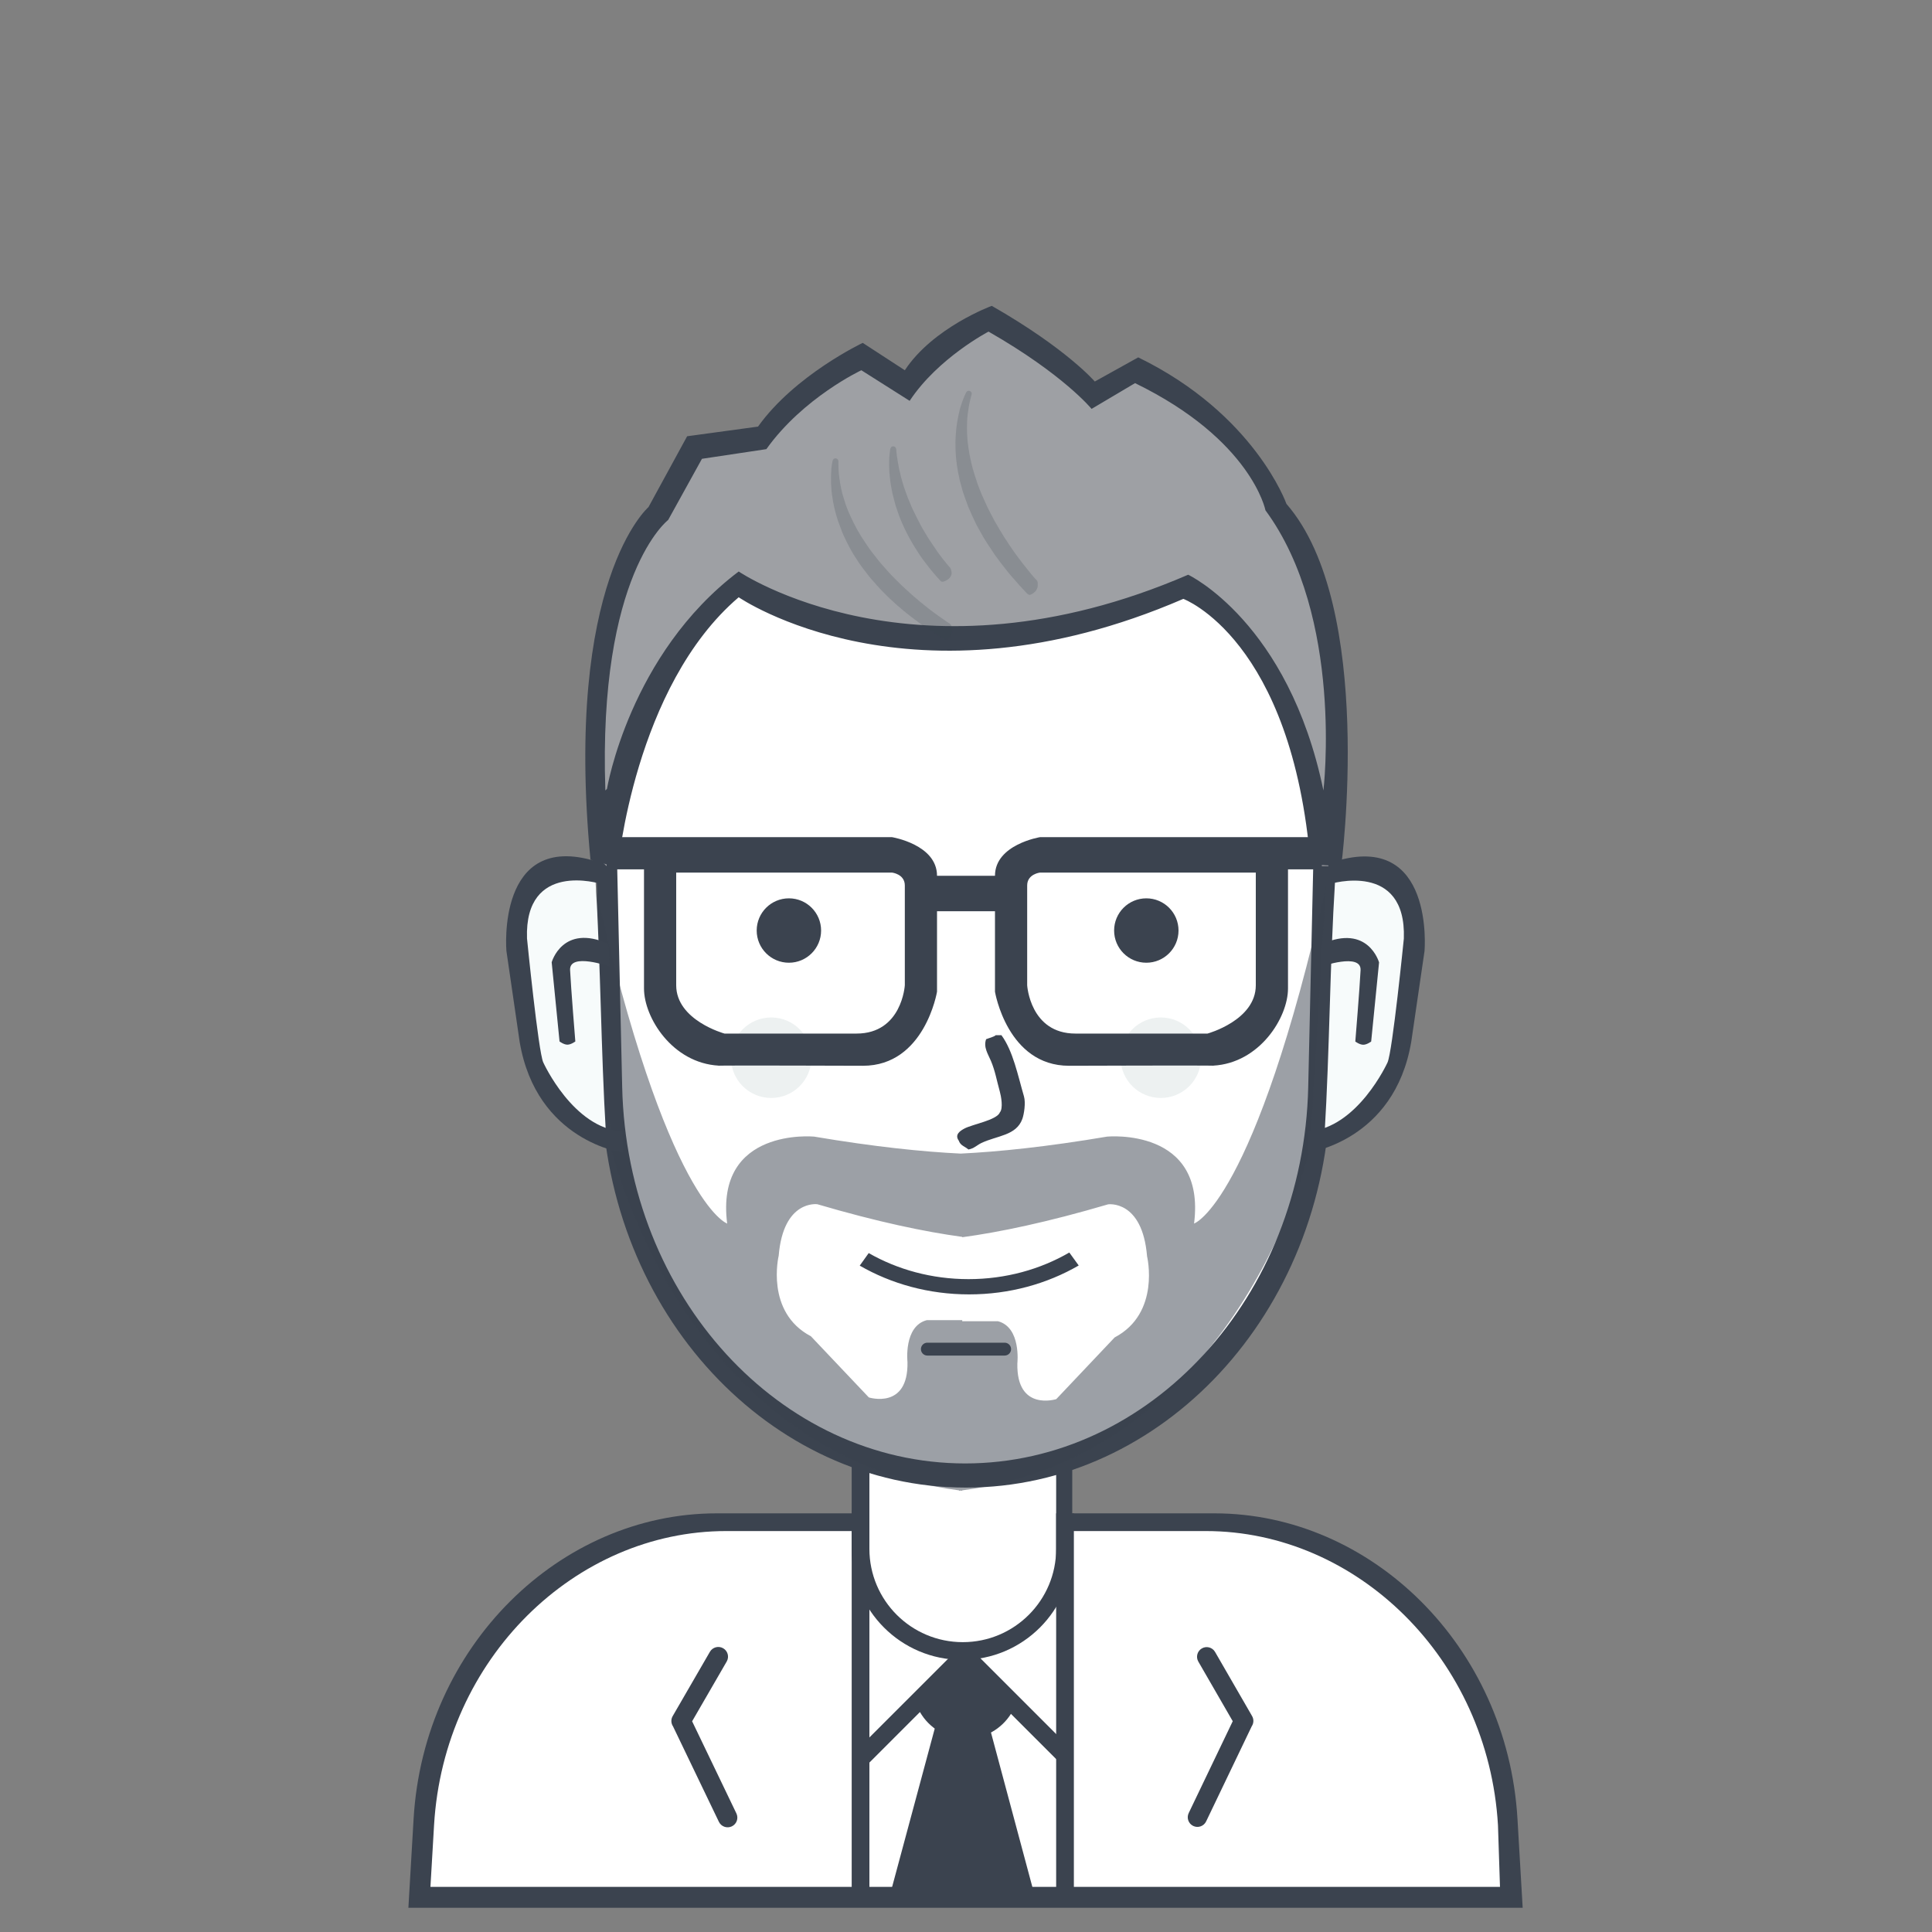 <?xml version="1.0" encoding="UTF-8" standalone="no"?>
<svg
   xmlns:dc="http://purl.org/dc/elements/1.1/"
   xmlns:cc="http://creativecommons.org/ns#"
   xmlns:rdf="http://www.w3.org/1999/02/22-rdf-syntax-ns#"
   xmlns:svg="http://www.w3.org/2000/svg"
   xmlns="http://www.w3.org/2000/svg"
   xmlns:sodipodi="http://sodipodi.sourceforge.net/DTD/sodipodi-0.dtd"
   xmlns:inkscape="http://www.inkscape.org/namespaces/inkscape"
   version="1.1"
   id="svg7956"
   height="512"
   width="512"
   inkscape:version="0.48.5 r10040"
   sodipodi:docname="users-20.svg">
  <rect width="100%" height="100%" fill="#808080" stroke="none"/>
  <sodipodi:namedview
     pagecolor="#ffffff"
     bordercolor="#666666"
     borderopacity="1"
     objecttolerance="10"
     gridtolerance="10"
     guidetolerance="10"
     inkscape:pageopacity="0"
     inkscape:pageshadow="2"
     inkscape:window-width="1081"
     inkscape:window-height="570"
     id="namedview35"
     showgrid="false"
     inkscape:zoom="0.65186406"
     inkscape:cx="-38.539937"
     inkscape:cy="256"
     inkscape:window-x="180"
     inkscape:window-y="207"
     inkscape:window-maximized="0"
     inkscape:current-layer="svg7956" />
  <defs
     id="defs7990" />
  <path
     id="body-bg-flat"
     style="stroke: none; fill: rgb(255, 255, 255)"
     fill-rule="nonzero"
     d="M 111,504 C 111,504 100.698,413.689 189.44,403.613 C 189.44,403.613 227.413,403.613 227.413,403.613 C 227.413,403.613 227.413,386.12 227.413,386.12 C 227.413,386.12 254.125,397.593 281.173,387.4 C 281.173,387.4 282.027,403.613 282.027,403.613 C 282.027,403.613 326.4,403.613 326.4,403.613 C 326.4,403.613 403.673,411.328 399,504 C 399,504 111,504 111,504 Z" />
  <path
     id="Rounded Rectangle 13 copy 3"
     style="stroke: none; fill: rgb(59, 67, 79)"
     fill-rule="nonzero"
     d="M 398.262,505.587 C 398.262,505.587 398.262,505.587 398.262,505.587 C 398.262,505.587 113.746,505.587 113.746,505.587 C 113.746,505.587 113.746,505.587 113.746,505.587 C 113.746,505.587 108.228,505.587 108.228,505.587 C 108.228,505.587 109.605,482.057 109.605,482.057 C 112.294,436.115 148.492,401.053 189.915,401.053 C 189.915,401.053 227.413,401.053 227.413,401.053 C 227.413,401.053 227.413,405.747 227.413,405.747 C 227.413,405.747 192.43,405.747 192.43,405.747 C 152.506,405.747 117.619,439.495 115.027,483.717 C 115.027,483.717 114.071,500.04 114.071,500.04 C 114.071,500.04 397.51,500.04 397.51,500.04 C 397.51,500.04 396.98,483.717 396.98,483.717 C 394.388,439.495 359.501,405.747 319.578,405.747 C 319.578,405.747 284.16,405.747 284.16,405.747 C 284.16,405.747 284.16,401.053 284.16,401.053 C 284.16,401.053 321.839,401.053 321.839,401.053 C 363.263,401.053 399.46,436.115 402.149,482.057 C 402.149,482.057 403.527,505.587 403.527,505.587 C 403.527,505.587 398.262,505.587 398.262,505.587 Z" />
  <path
     id="neck copy 7"
     style="stroke: none; fill: rgb(59, 67, 79)"
     fill-rule="nonzero"
     d="M 230.4,384.146 C 230.4,384.146 230.4,410.461 230.4,410.461 C 230.4,424.117 241.479,435.187 255.147,435.187 C 268.814,435.187 279.893,424.117 279.893,410.461 C 279.893,410.461 279.893,384.689 279.893,384.689 C 281.329,384.252 282.752,383.777 284.16,383.264 C 284.16,383.264 284.16,410.64 284.16,410.64 C 284.16,426.789 271.075,439.88 254.933,439.88 C 238.792,439.88 225.707,426.789 225.707,410.64 C 225.707,410.64 225.707,382.454 225.707,382.454 C 227.253,383.065 228.818,383.627 230.4,384.146 Z" />
  <path
     id="Rounded Rectangle 2"
     style="stroke: none; fill: rgb(59, 67, 79)"
     fill-rule="nonzero"
     d="M 331.72,457.489 C 331.72,457.489 319.635,482.696 319.635,482.696 C 319.023,483.971 317.494,484.509 316.219,483.898 C 314.945,483.287 314.407,481.758 315.018,480.483 C 315.018,480.483 326.69,456.138 326.69,456.138 C 326.69,456.138 317.57,440.341 317.57,440.341 C 316.863,439.117 317.282,437.551 318.507,436.844 C 319.731,436.137 321.297,436.557 322.004,437.781 C 322.004,437.781 331.817,454.779 331.817,454.779 C 332.323,455.654 332.249,456.703 331.72,457.489 Z" />
  <path
     id="Rounded Rectangle 2 copy 3"
     style="stroke: none; fill: rgb(59, 67, 79)"
     fill-rule="nonzero"
     d="M 178.362,457.514 C 178.362,457.514 190.513,482.798 190.513,482.798 C 191.127,484.077 192.664,484.617 193.946,484.004 C 195.228,483.391 195.769,481.857 195.154,480.578 C 195.154,480.578 183.42,456.158 183.42,456.158 C 183.42,456.158 192.589,440.313 192.589,440.313 C 193.299,439.085 192.878,437.515 191.647,436.805 C 190.416,436.096 188.842,436.517 188.131,437.745 C 188.131,437.745 178.265,454.795 178.265,454.795 C 177.756,455.673 177.83,456.726 178.362,457.514 Z" />
  <path
     id="Rectangle 24"
     style="stroke: none; fill: rgb(59, 67, 79)"
     fill-rule="nonzero"
     d="M 225.707,400.2 C 225.707,400.2 230.4,400.2 230.4,400.2 C 230.4,400.2 230.4,503.88 230.4,503.88 C 230.4,503.88 225.707,503.88 225.707,503.88 C 225.707,503.88 225.707,400.2 225.707,400.2 Z" />
  <path
     id="Rectangle 24 copy"
     style="stroke: none; fill: rgb(59, 67, 79)"
     fill-rule="nonzero"
     d="M 279.893,401.053 C 279.893,401.053 284.587,401.053 284.587,401.053 C 284.587,401.053 284.587,504.733 284.587,504.733 C 284.587,504.733 279.893,504.733 279.893,504.733 C 279.893,504.733 279.893,401.053 279.893,401.053 Z" />
  <path
     id="2 copy 5"
     style="stroke: none; fill: rgb(255, 255, 255)"
     fill-rule="nonzero"
     d="M 256.215,116.467 C 309.293,116.467 351.187,166.068 349.825,225.665 C 349.825,225.665 348.377,289.006 348.377,289.006 C 347.094,345.152 305.845,389.533 256.215,389.533 C 206.584,389.533 165.336,345.152 164.052,289.006 C 164.052,289.006 162.605,225.665 162.605,225.665 C 161.242,166.068 203.137,116.467 256.215,116.467 Z" />
  <path
     id="2 line"
     style="stroke: none; fill: rgb(59, 67, 79)"
     fill-rule="evenodd"
     d="M 354.089,223.701 C 354.089,223.701 352.572,289.616 352.572,289.616 C 351.228,348.043 308.006,394.227 256.001,394.227 C 203.996,394.227 160.775,348.043 159.43,289.616 C 159.43,289.616 157.913,223.701 157.913,223.701 C 156.486,161.683 200.384,110.067 256.001,110.067 C 311.618,110.067 355.517,161.683 354.089,223.701 Z M 255.788,116.893 C 203.436,116.893 162.114,166.107 163.458,225.238 C 163.458,225.238 164.886,288.085 164.886,288.085 C 166.152,343.793 206.836,387.827 255.788,387.827 C 304.741,387.827 345.425,343.793 346.691,288.085 C 346.691,288.085 348.119,225.238 348.119,225.238 C 349.462,166.107 308.141,116.893 255.788,116.893 Z" />
  <path
     opacity="0.059"
     id="1 copy 4"
     style="stroke:none;fill:rgb(59, 67, 79);opacity:0.5"
     fill-rule="evenodd"
     d="M 351.427,234.653 C 351.427,234.653 347.16,304.627 347.16,304.627 C 347.16,304.627 328.21,385.398 255,394.961 C 255,394.961 255,395.08 255,395.08 C 254.856,395.062 254.717,395.039 254.573,395.021 C 254.43,395.039 254.291,395.062 254.147,395.08 C 254.147,395.08 254.147,394.961 254.147,394.961 C 180.937,385.398 161.987,304.627 161.987,304.627 C 161.987,304.627 157.72,234.653 157.72,234.653 C 176.718,318.98 192.707,324.253 192.707,324.253 C 189.471,298.682 215.747,301.213 215.747,301.213 C 231.761,303.918 244.509,305.226 254.573,305.714 C 264.638,305.226 277.386,303.918 293.4,301.213 C 293.4,301.213 319.676,298.682 316.44,324.253 C 316.44,324.253 332.429,318.98 351.427,234.653 Z M 303.983,332.926 C 302.741,317.885 293.671,319.16 293.671,319.16 C 277.546,323.905 264.889,326.541 255,327.88 C 255,327.88 255,327.782 255,327.782 C 245.181,326.453 232.612,323.839 216.6,319.133 C 216.6,319.133 207.593,317.868 206.36,332.787 C 206.36,332.787 202.743,347.733 214.893,354.12 C 214.893,354.12 230.253,370.333 230.253,370.333 C 230.253,370.333 240.75,373.66 240.493,360.947 C 240.493,360.947 239.425,351.465 245.613,349.853 C 245.613,349.853 255,349.853 255,349.853 C 255,349.853 255,350.134 255,350.134 C 255,350.134 264.453,350.134 264.453,350.134 C 270.685,351.759 269.609,361.319 269.609,361.319 C 269.351,374.138 279.921,370.783 279.921,370.783 C 279.921,370.783 295.39,354.436 295.39,354.436 C 307.625,347.997 303.983,332.926 303.983,332.926 Z" />
  <path
     id="Rounded Rectangle 3"
     style="stroke: none; fill: rgb(59, 67, 79)"
     fill-rule="nonzero"
     d="M 245.76,355.827 C 245.76,355.827 266.24,355.827 266.24,355.827 C 267.183,355.827 267.947,356.591 267.947,357.533 C 267.947,358.476 267.183,359.24 266.24,359.24 C 266.24,359.24 245.76,359.24 245.76,359.24 C 244.817,359.24 244.053,358.476 244.053,357.533 C 244.053,356.591 244.817,355.827 245.76,355.827 Z" />
  <path
     id="2"
     style="stroke: none; fill: rgb(59, 67, 79)"
     fill-rule="nonzero"
     d="M 227.838,335.406 C 227.838,335.406 230.215,332.08 230.215,332.08 C 237.855,336.45 246.932,338.984 256.67,338.984 C 266.517,338.984 275.687,336.392 283.379,331.932 C 283.379,331.932 285.868,335.368 285.868,335.368 C 277.499,340.213 267.527,343.027 256.82,343.027 C 246.142,343.027 236.193,340.228 227.838,335.406 Z" />
  <path
     id="Shape 11 copy"
     style="stroke: none; fill: rgb(247, 251, 251)"
     fill-rule="nonzero"
     d="M 157.807,233.313 C 157.795,233.314 156.76,232.487 154.804,231.871 C 153.826,231.564 152.611,231.311 151.226,231.248 C 150.88,231.233 150.524,231.229 150.16,231.24 C 149.796,231.25 149.423,231.274 149.045,231.315 C 148.287,231.396 147.505,231.541 146.718,231.767 C 143.567,232.673 140.353,234.875 138.465,239.419 C 137.517,241.691 136.892,244.55 136.727,248.126 C 136.685,249.02 136.673,249.959 136.691,250.945 C 136.709,251.931 136.758,252.963 136.84,254.045 C 137.003,256.209 137.298,258.568 137.738,261.14 C 137.728,261.137 137.328,268.91 140.106,277.841 C 142.719,286.573 148.992,297.299 160.573,300.364 C 159.241,278.185 159.2,255.59 157.807,233.313 C 157.807,233.313 157.807,233.313 157.807,233.313 Z" />
  <path
     id="Shape 3"
     style="stroke: none; fill: rgb(59, 67, 79)"
     fill-rule="nonzero"
     d="M 159.128,234.207 C 159.128,234.207 138.951,227.956 139.662,248.698 C 139.662,248.698 142.665,278.775 143.97,281.547 C 143.97,281.547 151.894,299.059 164.971,299.835 C 177.752,300.594 164.971,299.835 164.971,299.835 C 164.971,299.835 165.13,305.48 165.13,305.48 C 165.13,305.48 142.145,302.533 137.706,276.045 C 137.706,276.045 134.202,251.983 134.202,251.983 C 134.202,251.983 131.481,220.138 157.871,228.235 C 183.58,236.123 157.871,228.235 157.871,228.235 C 157.871,228.235 159.128,234.207 159.128,234.207 " />
  <path
     id="Shape 4"
     style="stroke: none; fill: rgb(59, 67, 79)"
     fill-rule="nonzero"
     d="M 152.468,275.995 C 152.468,275.995 151.339,276.848 150.369,276.848 C 149.399,276.848 148.284,275.995 148.284,275.995 C 148.284,275.995 146.202,255.012 146.202,255.012 C 146.202,255.012 149.074,244.679 161.265,250.139 C 161.265,250.139 161.554,256.139 161.554,256.139 C 161.554,256.139 150.858,252.346 151.079,257.069 C 151.292,261.616 152.468,275.995 152.468,275.995 Z" />
  <path
     id="Shape 11 copy_1"
     style="stroke: none; fill: rgb(247, 251, 251)"
     fill-rule="nonzero"
     d="M 353.813,233.362 C 353.825,233.363 354.866,232.536 356.83,231.921 C 357.812,231.614 359.032,231.361 360.423,231.299 C 360.771,231.283 361.128,231.28 361.494,231.29 C 361.86,231.3 362.234,231.325 362.614,231.365 C 363.375,231.446 364.16,231.591 364.951,231.817 C 368.116,232.722 371.344,234.923 373.241,239.464 C 374.192,241.735 374.82,244.591 374.986,248.165 C 375.028,249.058 375.041,249.997 375.022,250.982 C 375.004,251.967 374.955,252.999 374.873,254.08 C 374.709,256.242 374.412,258.6 373.971,261.17 C 373.98,261.167 374.383,268.935 371.592,277.86 C 368.968,286.586 362.668,297.305 351.035,300.368 C 352.373,278.204 352.415,255.624 353.813,233.362 C 353.813,233.362 353.813,233.362 353.813,233.362 Z" />
  <path
     id="Shape 3_1"
     style="stroke: none; fill: rgb(59, 67, 79)"
     fill-rule="nonzero"
     d="M 352.483,234.256 C 352.483,234.256 372.747,228.008 372.034,248.737 C 372.034,248.737 369.017,278.793 367.707,281.564 C 367.707,281.564 359.748,299.064 346.614,299.839 C 333.777,300.597 346.614,299.839 346.614,299.839 C 346.614,299.839 346.455,305.48 346.455,305.48 C 346.455,305.48 369.54,302.535 373.999,276.065 C 373.999,276.065 377.518,252.019 377.518,252.019 C 377.518,252.019 380.25,220.196 353.745,228.287 C 327.923,236.17 353.745,228.287 353.745,228.287 C 353.745,228.287 352.483,234.256 352.483,234.256 " />
  <path
     id="Shape 4_1"
     style="stroke: none; fill: rgb(59, 67, 79)"
     fill-rule="nonzero"
     d="M 359.171,276.015 C 359.171,276.015 360.305,276.868 361.28,276.868 C 362.254,276.868 363.374,276.015 363.374,276.015 C 363.374,276.015 365.466,255.046 365.466,255.046 C 365.466,255.046 362.58,244.72 350.336,250.177 C 350.336,250.177 350.046,256.173 350.046,256.173 C 350.046,256.173 360.789,252.382 360.567,257.102 C 360.353,261.646 359.171,276.015 359.171,276.015 Z" />
  <path
     id="new_vector_shape_done"
     style="stroke: none; fill: rgb(59, 67, 79)"
     fill-rule="evenodd"
     d="M 263.893,274.333 C 264.391,274.333 264.889,274.333 265.387,274.333 C 268.474,278.526 269.73,284.97 271.36,290.547 C 271.865,292.275 271.375,295.298 270.933,296.52 C 269.316,300.996 264.236,300.915 260.053,302.92 C 258.93,303.458 258.095,304.388 256.64,304.627 C 255.692,303.791 254.547,303.627 254.08,302.28 C 252.928,300.693 254.413,299.702 255.573,299.08 C 257.68,297.95 264.181,296.837 264.96,294.813 C 265.923,293.718 265.283,290.423 264.96,289.267 C 264.133,286.305 263.737,283.832 262.613,281.16 C 261.867,279.385 260.557,277.514 261.333,275.4 C 261.977,275.124 263.367,274.81 263.893,274.333 Z" />
  <path
     id="eye"
     style="stroke: none; fill: rgb(59, 67, 79)"
     fill-rule="nonzero"
     d="M 209.067,238.067 C 213.78,238.067 217.6,241.887 217.6,246.6 C 217.6,251.313 213.78,255.133 209.067,255.133 C 204.354,255.133 200.533,251.313 200.533,246.6 C 200.533,241.887 204.354,238.067 209.067,238.067 Z" />
  <path
     id="eye_1"
     style="stroke: none; fill: rgb(59, 67, 79)"
     fill-rule="nonzero"
     d="M 303.787,238.067 C 308.499,238.067 312.32,241.887 312.32,246.6 C 312.32,251.313 308.499,255.133 303.787,255.133 C 299.074,255.133 295.253,251.313 295.253,246.6 C 295.253,241.887 299.074,238.067 303.787,238.067 Z" />
  <path
     id="Ellipse 3"
     style="stroke: none; fill: rgb(237, 241, 241)"
     fill-rule="nonzero"
     d="M 307.627,269.64 C 313.518,269.64 318.293,274.416 318.293,280.307 C 318.293,286.198 313.518,290.973 307.627,290.973 C 301.736,290.973 296.96,286.198 296.96,280.307 C 296.96,274.416 301.736,269.64 307.627,269.64 Z" />
  <path
     id="Ellipse 3 copy"
     style="stroke: none; fill: rgb(237, 241, 241)"
     fill-rule="nonzero"
     d="M 204.373,269.64 C 210.264,269.64 215.04,274.416 215.04,280.307 C 215.04,286.198 210.264,290.973 204.373,290.973 C 198.482,290.973 193.707,286.198 193.707,280.307 C 193.707,274.416 198.482,269.64 204.373,269.64 Z" />
  <path
     id="Shape 1 copy 5"
     style="stroke: none; fill: rgb(59, 67, 79)"
     fill-rule="evenodd"
     d="M 341.333,230.387 C 341.333,230.387 341.333,261.96 341.333,261.96 C 341.333,269.676 333.807,281.715 321.543,282.405 C 319.741,282.319 283.307,282.44 283.307,282.44 C 266.928,282.44 263.68,262.813 263.68,262.813 C 263.68,262.813 263.68,241.48 263.68,241.48 C 263.68,241.48 248.32,241.48 248.32,241.48 C 248.32,241.48 248.32,262.813 248.32,262.813 C 248.32,262.813 245.072,282.44 228.693,282.44 C 228.693,282.44 192.259,282.319 190.457,282.405 C 178.193,281.715 170.667,269.676 170.667,261.96 C 170.667,261.96 170.667,230.387 170.667,230.387 C 170.667,230.387 157.013,230.387 157.013,230.387 C 157.013,230.387 157.013,221.853 157.013,221.853 C 157.013,221.853 236.373,221.853 236.373,221.853 C 236.373,221.853 248.32,223.783 248.32,232.093 C 248.32,232.093 263.68,232.093 263.68,232.093 C 263.68,223.783 275.627,221.853 275.627,221.853 C 275.627,221.853 354.987,221.853 354.987,221.853 C 354.987,221.853 354.987,230.387 354.987,230.387 C 354.987,230.387 341.333,230.387 341.333,230.387 Z M 239.787,234.653 C 239.787,231.612 236.373,231.24 236.373,231.24 C 236.373,231.24 179.2,231.24 179.2,231.24 C 179.2,231.24 179.2,261.107 179.2,261.107 C 179.2,270.413 192,273.907 192,273.907 C 192,273.907 226.987,273.907 226.987,273.907 C 239.024,273.907 239.787,261.107 239.787,261.107 C 239.787,261.107 239.787,237.695 239.787,234.653 Z M 332.8,231.24 C 332.8,231.24 275.627,231.24 275.627,231.24 C 275.627,231.24 272.213,231.612 272.213,234.653 C 272.213,237.695 272.213,261.107 272.213,261.107 C 272.213,261.107 272.976,273.907 285.013,273.907 C 285.013,273.907 320,273.907 320,273.907 C 320,273.907 332.8,270.413 332.8,261.107 C 332.8,261.107 332.8,231.24 332.8,231.24 Z M 320.853,282.44 C 321.086,282.435 321.313,282.418 321.543,282.405 C 321.736,282.414 321.542,282.426 320.853,282.44 Z M 190.457,282.405 C 190.687,282.418 190.914,282.435 191.147,282.44 C 190.458,282.426 190.264,282.414 190.457,282.405 Z" />
  <path
     id="Shape 6 copy 3"
     style="stroke: none; fill: rgb(158, 160, 164)"
     fill-rule="nonzero"
     d="M 160.751,229.533 C 160.751,229.533 164.043,178.137 195.761,155.293 C 195.761,155.293 241.557,186.447 313.598,155.293 C 313.598,155.293 345.463,169.807 350.316,229.533 C 350.316,229.533 352.026,229.533 352.026,229.533 C 352.026,229.533 361.15,161.12 337.507,133.96 C 337.507,133.96 331.684,113.16 300.79,98.12 C 300.79,98.12 289.689,104.947 289.689,104.947 C 289.689,104.947 282.231,95.82 262.365,84.467 C 262.365,84.467 247.672,91.013 240.163,102.387 C 240.163,102.387 228.209,94.707 228.209,94.707 C 228.209,94.707 211.504,102.353 201.738,116.04 C 201.738,116.04 183.806,118.6 183.806,118.6 C 183.806,118.6 174.413,135.667 174.413,135.667 C 174.413,135.667 151.992,153.73 159.04,227.827 C 159.04,227.827 160.751,229.533 160.751,229.533 Z" />
  <path
     id="Shape 6 copy"
     style="stroke: none; fill: rgb(59, 67, 79)"
     fill-rule="evenodd"
     d="M 355.44,229.533 C 355.44,229.533 347.329,229.107 347.329,229.107 C 342.476,169.38 313.598,158.707 313.598,158.707 C 241.557,189.86 195.761,158.28 195.761,158.28 C 168.058,181.913 163.738,229.96 163.738,229.96 C 163.738,229.96 156.48,227.827 156.48,227.827 C 149.432,153.73 171.853,134.387 171.853,134.387 C 171.853,134.387 182.099,115.613 182.099,115.613 C 182.099,115.613 200.885,113.053 200.885,113.053 C 210.651,99.367 228.635,90.867 228.635,90.867 C 228.635,90.867 239.787,98.12 239.787,98.12 C 247.295,86.747 262.827,81.053 262.827,81.053 C 282.693,92.407 290.133,101.107 290.133,101.107 C 290.133,101.107 301.643,94.707 301.643,94.707 C 332.537,109.747 340.921,133.533 340.921,133.533 C 364.563,160.693 355.44,229.533 355.44,229.533 Z M 335.36,135.24 C 335.36,135.24 331.694,116.573 300.8,101.533 C 300.8,101.533 289.28,108.36 289.28,108.36 C 289.28,108.36 281.84,99.233 261.973,87.88 C 261.973,87.88 248.575,94.853 241.067,106.227 C 241.067,106.227 228.267,98.12 228.267,98.12 C 228.267,98.12 212.86,105.34 203.093,119.027 C 203.093,119.027 186.027,121.587 186.027,121.587 C 186.027,121.587 177.067,137.8 177.067,137.8 C 177.067,137.8 158.456,152.014 160.427,209.48 C 160.427,209.48 160.853,209.053 160.853,209.053 C 160.853,209.053 166.774,173.332 195.761,151.453 C 195.761,151.453 242.837,183.46 314.878,152.307 C 314.878,152.307 341.493,164.823 350.72,209.48 C 350.72,209.48 356.197,163.549 335.36,135.24 Z" />
  <path
     id="Shape 34"
     style="stroke: none; fill: rgb(59, 67, 79)"
     fill-rule="nonzero"
     d="M 243,451 C 243,451 255,438 255,438 C 255,438 268,451 268,451 C 268,451 261,458 261,458 C 261,458 272,503 272,503 C 272,503 238,503 238,503 C 238,503 250,458 250,458 C 250,458 243,451 243,451 Z" />
  <path
     id="Rectangle 24 copy 4"
     style="stroke: none; fill: rgb(59, 67, 79)"
     fill-rule="evenodd"
     d="M 269.699,503.69 C 269.699,503.69 257.605,458.554 257.605,458.554 C 257.605,458.554 260.12,457.8 260.12,457.8 C 260.12,457.8 261.787,456.028 261.787,456.028 C 261.787,456.028 274.579,503.766 274.579,503.766 C 274.579,503.766 269.699,503.69 269.699,503.69 Z M 235.585,503.157 C 235.585,503.157 248.211,456.248 248.211,456.248 C 248.211,456.248 249.027,456.947 249.027,456.947 C 249.027,456.947 251.587,458.653 251.587,458.653 C 251.587,458.653 252.431,458.738 252.431,458.738 C 252.431,458.738 240.454,503.233 240.454,503.233 C 240.454,503.233 235.585,503.157 235.585,503.157 Z" />
  <path
     id="Ellipse 6"
     style="stroke: none; fill: rgb(59, 67, 79)"
     fill-rule="evenodd"
     d="M 284.146,463.788 C 284.146,463.788 280.827,467.106 280.827,467.106 C 280.827,467.106 267.914,454.193 267.914,454.193 C 265.422,458.151 261.022,460.787 256,460.787 C 250.775,460.787 246.224,457.934 243.795,453.707 C 243.795,453.707 230.315,467.186 230.315,467.186 C 230.315,467.186 226.988,463.859 226.988,463.859 C 226.988,463.859 253.527,437.32 253.527,437.32 C 253.527,437.32 255.602,435.396 255.602,435.396 C 255.602,435.396 257.678,437.32 257.678,437.32 C 257.678,437.32 284.146,463.788 284.146,463.788 Z M 246.406,451.096 C 248.107,454.561 251.666,456.947 255.787,456.947 C 259.814,456.947 263.301,454.663 265.046,451.325 C 265.046,451.325 255.611,441.891 255.611,441.891 C 255.611,441.891 246.406,451.096 246.406,451.096 Z" />
  <path
     opacity="0.2"
     id="new_vector_shape_done copy"
     style="stroke: none; fill: rgb(59, 67, 79)"
     fill-rule="evenodd"
     d="M 257.139,103.673 C 257.767,104.14 257.456,104.572 257.32,105.156 C 257.116,106.027 256.875,106.889 256.739,107.759 C 256.533,109.076 256.346,110.395 256.292,111.694 C 256.246,112.787 256.266,113.876 256.285,114.958 C 256.296,115.583 256.403,116.207 256.418,116.833 C 256.424,117.083 256.492,117.333 256.499,117.588 C 256.515,117.657 256.53,117.726 256.545,117.794 C 256.554,118.114 256.638,118.419 256.647,118.737 C 256.699,119.026 256.751,119.315 256.803,119.603 C 256.88,120.061 256.917,120.538 257.057,120.984 C 257.072,121.098 257.088,121.212 257.103,121.326 C 257.214,121.681 257.25,122.046 257.362,122.401 C 257.37,122.471 257.378,122.542 257.386,122.612 C 257.548,123.124 257.621,123.663 257.783,124.172 C 258.046,124.999 258.259,125.829 258.549,126.653 C 258.741,127.2 258.906,127.773 259.1,128.324 C 259.443,129.303 259.863,130.259 260.241,131.228 C 260.471,131.818 260.78,132.363 261.026,132.95 C 261.724,134.611 262.62,136.244 263.477,137.873 C 263.754,138.399 264.058,138.883 264.365,139.397 C 264.561,139.725 264.764,140.092 264.945,140.43 C 265.045,140.617 265.17,140.758 265.279,140.939 C 265.514,141.333 265.769,141.756 266.001,142.152 C 266.216,142.519 266.458,142.832 266.694,143.189 C 266.95,143.574 267.202,144.007 267.461,144.394 C 267.911,145.066 268.387,145.716 268.833,146.38 C 269.295,147.07 269.815,147.681 270.305,148.361 C 271.254,149.678 272.364,150.942 273.387,152.265 C 273.694,152.661 274.06,153.007 274.366,153.39 C 274.519,153.581 274.775,153.748 274.878,153.949 C 274.92,154.03 274.944,154.156 274.973,154.249 C 275.021,154.398 275.008,154.582 275.01,154.74 C 275.014,154.992 275.026,155.248 274.982,155.512 C 274.936,155.786 274.762,156.087 274.649,156.358 C 274.558,156.575 274.332,156.766 274.204,156.872 C 274.097,156.961 274.052,157.043 273.942,157.129 C 273.657,157.354 273.334,157.538 273.021,157.632 C 272.697,157.729 272.279,157.438 272.023,157.131 C 271.575,156.594 271.015,156.101 270.585,155.563 C 270.494,155.448 270.392,155.397 270.301,155.282 C 269.805,154.655 269.196,154.064 268.706,153.447 C 268.594,153.306 268.472,153.227 268.363,153.086 C 267.983,152.59 267.536,152.143 267.15,151.638 C 266.181,150.371 265.136,149.147 264.26,147.871 C 264.055,147.573 263.835,147.337 263.635,147.038 C 262.216,144.918 260.792,142.834 259.655,140.674 C 259.356,140.106 259.025,139.589 258.745,139.018 C 257.95,137.399 257.209,135.78 256.528,134.146 C 256.439,133.932 256.374,133.692 256.292,133.474 C 255.919,132.494 255.582,131.525 255.247,130.542 C 254.91,129.551 254.718,128.515 254.402,127.521 C 254.336,127.311 254.315,127.084 254.248,126.869 C 254.239,126.791 254.229,126.714 254.22,126.636 C 254.147,126.403 254.139,126.155 254.068,125.928 C 253.896,125.382 253.843,124.791 253.749,124.23 C 253.661,123.701 253.54,123.159 253.525,122.619 C 253.505,122.521 253.484,122.423 253.464,122.324 C 253.454,121.973 253.366,121.627 253.357,121.281 C 253.342,120.677 253.246,120.075 253.235,119.472 C 253.221,118.722 253.192,117.97 253.196,117.22 C 253.201,116.469 253.263,115.735 253.306,114.978 C 253.424,112.926 253.799,110.864 254.295,108.739 C 254.474,107.969 254.763,107.215 255.005,106.443 C 255.173,105.911 255.436,105.398 255.623,104.872 C 255.672,104.735 255.748,104.654 255.801,104.516 C 255.913,104.219 256.061,103.854 256.335,103.659 C 256.458,103.572 256.74,103.526 256.884,103.568 C 256.985,103.598 257.049,103.676 257.139,103.673 Z M 237.116,118.381 C 237.57,118.71 237.535,119.192 237.546,119.597 C 237.557,120.018 237.678,120.437 237.689,120.861 C 237.738,121.154 237.788,121.447 237.837,121.74 C 237.843,121.977 237.903,122.202 237.942,122.434 C 237.982,122.672 237.999,122.912 238.072,123.146 C 238.116,123.41 238.16,123.673 238.205,123.937 C 238.277,124.169 238.286,124.417 238.357,124.646 C 238.579,125.351 238.663,126.1 238.888,126.804 C 239.127,127.551 239.301,128.324 239.56,129.064 C 239.9,130.034 240.232,131.01 240.601,131.974 C 240.79,132.467 241.015,132.928 241.216,133.419 C 241.37,133.795 241.516,134.204 241.691,134.571 C 242.419,136.096 243.17,137.619 243.97,139.139 C 244.603,140.343 245.359,141.491 246.053,142.678 C 246.267,143.044 246.509,143.359 246.747,143.715 C 247.282,144.519 247.852,145.356 248.401,146.173 C 248.919,146.946 249.542,147.667 250.088,148.423 C 250.177,148.547 250.28,148.614 250.366,148.738 C 250.643,149.137 251.005,149.522 251.309,149.915 C 251.462,150.112 251.656,150.249 251.795,150.455 C 252.099,150.906 252.289,151.747 252.144,152.271 C 251.893,153.18 251.016,153.791 250.348,154.025 C 250.147,154.096 249.833,154.224 249.614,154.158 C 249.269,154.055 249.049,153.748 248.848,153.495 C 248.587,153.167 248.284,152.929 248.032,152.603 C 247.566,151.998 247.018,151.458 246.552,150.849 C 245.577,149.573 244.578,148.339 243.712,147.04 C 241.707,144.034 240.042,141 238.745,137.882 C 238.206,136.588 237.772,135.253 237.338,133.937 C 237.184,133.469 237.099,132.967 236.951,132.5 C 236.747,131.859 236.657,131.198 236.457,130.561 C 236.446,130.476 236.436,130.391 236.425,130.306 C 236.393,130.164 236.345,130.026 236.321,129.883 C 236.304,129.762 236.287,129.64 236.271,129.519 C 236.195,129.278 236.178,129.03 236.137,128.784 C 236.097,128.546 236.035,128.313 236.028,128.069 C 235.998,127.912 235.968,127.755 235.938,127.598 C 235.92,126.958 235.766,126.331 235.753,125.686 C 235.75,125.534 235.702,125.373 235.698,125.221 C 235.683,124.605 235.622,123.987 235.625,123.371 C 235.628,122.669 235.622,121.955 235.666,121.252 C 235.683,120.976 235.731,120.715 235.744,120.438 C 235.757,120.134 235.811,119.842 235.851,119.528 C 235.875,119.342 235.875,119.116 235.931,118.928 C 235.988,118.736 236.184,118.427 236.365,118.348 C 236.488,118.294 236.726,118.24 236.861,118.277 C 236.962,118.305 237.025,118.384 237.116,118.381 Z M 221.816,121.57 C 222.326,121.945 222.185,122.417 222.181,122.876 C 222.176,123.614 222.25,124.351 222.269,125.086 C 222.284,125.671 222.434,126.253 222.45,126.84 C 222.485,127.026 222.52,127.212 222.555,127.398 C 222.564,127.723 222.634,128.142 222.731,128.453 C 222.74,128.53 222.75,128.608 222.759,128.685 C 222.789,128.865 222.827,129.042 222.882,129.218 C 222.895,129.318 222.908,129.417 222.921,129.517 C 223.052,129.935 223.093,130.384 223.226,130.798 C 223.544,131.791 223.798,132.805 224.146,133.796 C 224.9,135.944 225.934,138.025 227.034,140.115 C 227.393,140.798 227.841,141.433 228.204,142.112 C 228.359,142.401 228.562,142.636 228.734,142.916 C 229.203,143.681 229.748,144.445 230.258,145.204 C 230.964,146.254 231.825,147.211 232.576,148.252 C 232.839,148.617 233.171,148.934 233.426,149.286 C 233.654,149.598 233.948,149.833 234.191,150.141 C 234.673,150.752 235.28,151.334 235.791,151.942 C 236.086,152.294 236.437,152.578 236.723,152.917 C 237.042,153.297 237.443,153.6 237.757,153.965 C 237.836,154.035 237.916,154.105 237.995,154.174 C 238.315,154.554 238.763,154.889 239.093,155.268 C 239.234,155.43 239.401,155.506 239.544,155.668 C 240.007,156.195 240.661,156.622 241.137,157.154 C 241.273,157.306 241.454,157.409 241.575,157.545 C 241.626,157.581 241.678,157.618 241.729,157.655 C 241.893,157.838 242.149,158.005 242.316,158.19 C 242.371,158.229 242.427,158.269 242.482,158.309 C 242.754,158.611 243.174,158.85 243.448,159.154 C 243.521,159.206 243.594,159.258 243.666,159.31 C 244.017,159.697 244.572,159.974 244.927,160.365 C 245.087,160.486 245.246,160.606 245.406,160.726 C 245.484,160.812 245.652,160.886 245.743,160.987 C 245.985,161.253 246.393,161.462 246.656,161.716 C 246.811,161.866 247.055,161.97 247.186,162.114 C 247.301,162.241 247.511,162.326 247.613,162.438 C 247.946,162.677 248.28,162.915 248.613,163.153 C 249.403,163.717 250.19,164.246 250.954,164.787 C 251.316,165.043 251.765,165.244 251.988,165.564 C 252.113,165.745 252.164,166.004 252.23,166.201 C 252.379,166.645 252.44,167.172 252.315,167.655 C 252.277,167.802 252.2,167.902 252.145,168.056 C 252.057,168.303 251.909,168.686 251.646,168.918 C 251.474,169.068 251.296,169.271 251.106,169.402 C 250.813,169.604 250.494,169.496 250.137,169.348 C 250.022,169.273 249.908,169.198 249.794,169.123 C 249.246,168.888 248.735,168.384 248.185,168.147 C 248.079,168.101 247.968,167.987 247.881,167.949 C 247.698,167.825 247.515,167.701 247.333,167.577 C 247.132,167.49 246.951,167.279 246.724,167.181 C 246.534,167.099 246.34,166.945 246.154,166.812 C 246.086,166.764 246.017,166.715 245.949,166.666 C 245.766,166.586 245.55,166.419 245.379,166.297 C 245.131,166.12 244.883,165.943 244.635,165.766 C 244.369,165.65 244.073,165.384 243.817,165.201 C 243.606,165.05 243.319,164.887 243.159,164.712 C 243.014,164.608 242.869,164.504 242.723,164.4 C 242.42,164.183 242.12,163.969 241.856,163.742 C 241.711,163.638 241.565,163.534 241.42,163.43 C 241.21,163.198 240.845,163.022 240.636,162.792 C 240.537,162.722 240.439,162.652 240.341,162.581 C 240.188,162.413 239.925,162.266 239.774,162.099 C 239.689,162.038 239.603,161.977 239.518,161.916 C 239.402,161.788 239.195,161.654 239.079,161.526 C 239.011,161.477 238.943,161.428 238.874,161.379 C 238.474,160.935 237.887,160.599 237.496,160.162 C 237.374,160.062 237.251,159.962 237.129,159.862 C 236.624,159.293 235.94,158.836 235.452,158.276 C 235.319,158.124 235.17,158.055 235.039,157.904 C 234.588,157.38 234.013,156.913 233.578,156.396 C 233.507,156.311 233.437,156.291 233.366,156.206 C 233.161,155.96 232.897,155.706 232.698,155.458 C 232.606,155.342 232.506,155.294 232.414,155.178 C 231.727,154.311 230.92,153.537 230.254,152.668 C 229.076,151.127 227.847,149.624 226.915,148.038 C 226.704,147.679 226.453,147.378 226.248,147.02 C 225.885,146.385 225.49,145.76 225.149,145.113 C 224.616,144.099 224.117,143.077 223.632,142.056 C 223.29,141.338 223.02,140.565 222.74,139.832 C 222.51,139.231 222.29,138.647 222.079,138.045 C 221.871,137.453 221.722,136.837 221.528,136.239 C 221.331,135.631 221.25,134.986 221.058,134.375 C 220.985,134.143 220.992,133.85 220.92,133.619 C 220.741,133.049 220.698,132.429 220.6,131.843 C 220.181,129.341 220.137,126.779 220.321,124.178 C 220.363,123.577 220.488,123.008 220.587,122.395 C 220.632,122.115 220.724,121.76 221.033,121.553 C 221.132,121.487 221.446,121.435 221.561,121.466 C 221.655,121.491 221.729,121.572 221.816,121.57 Z" />
</svg>
